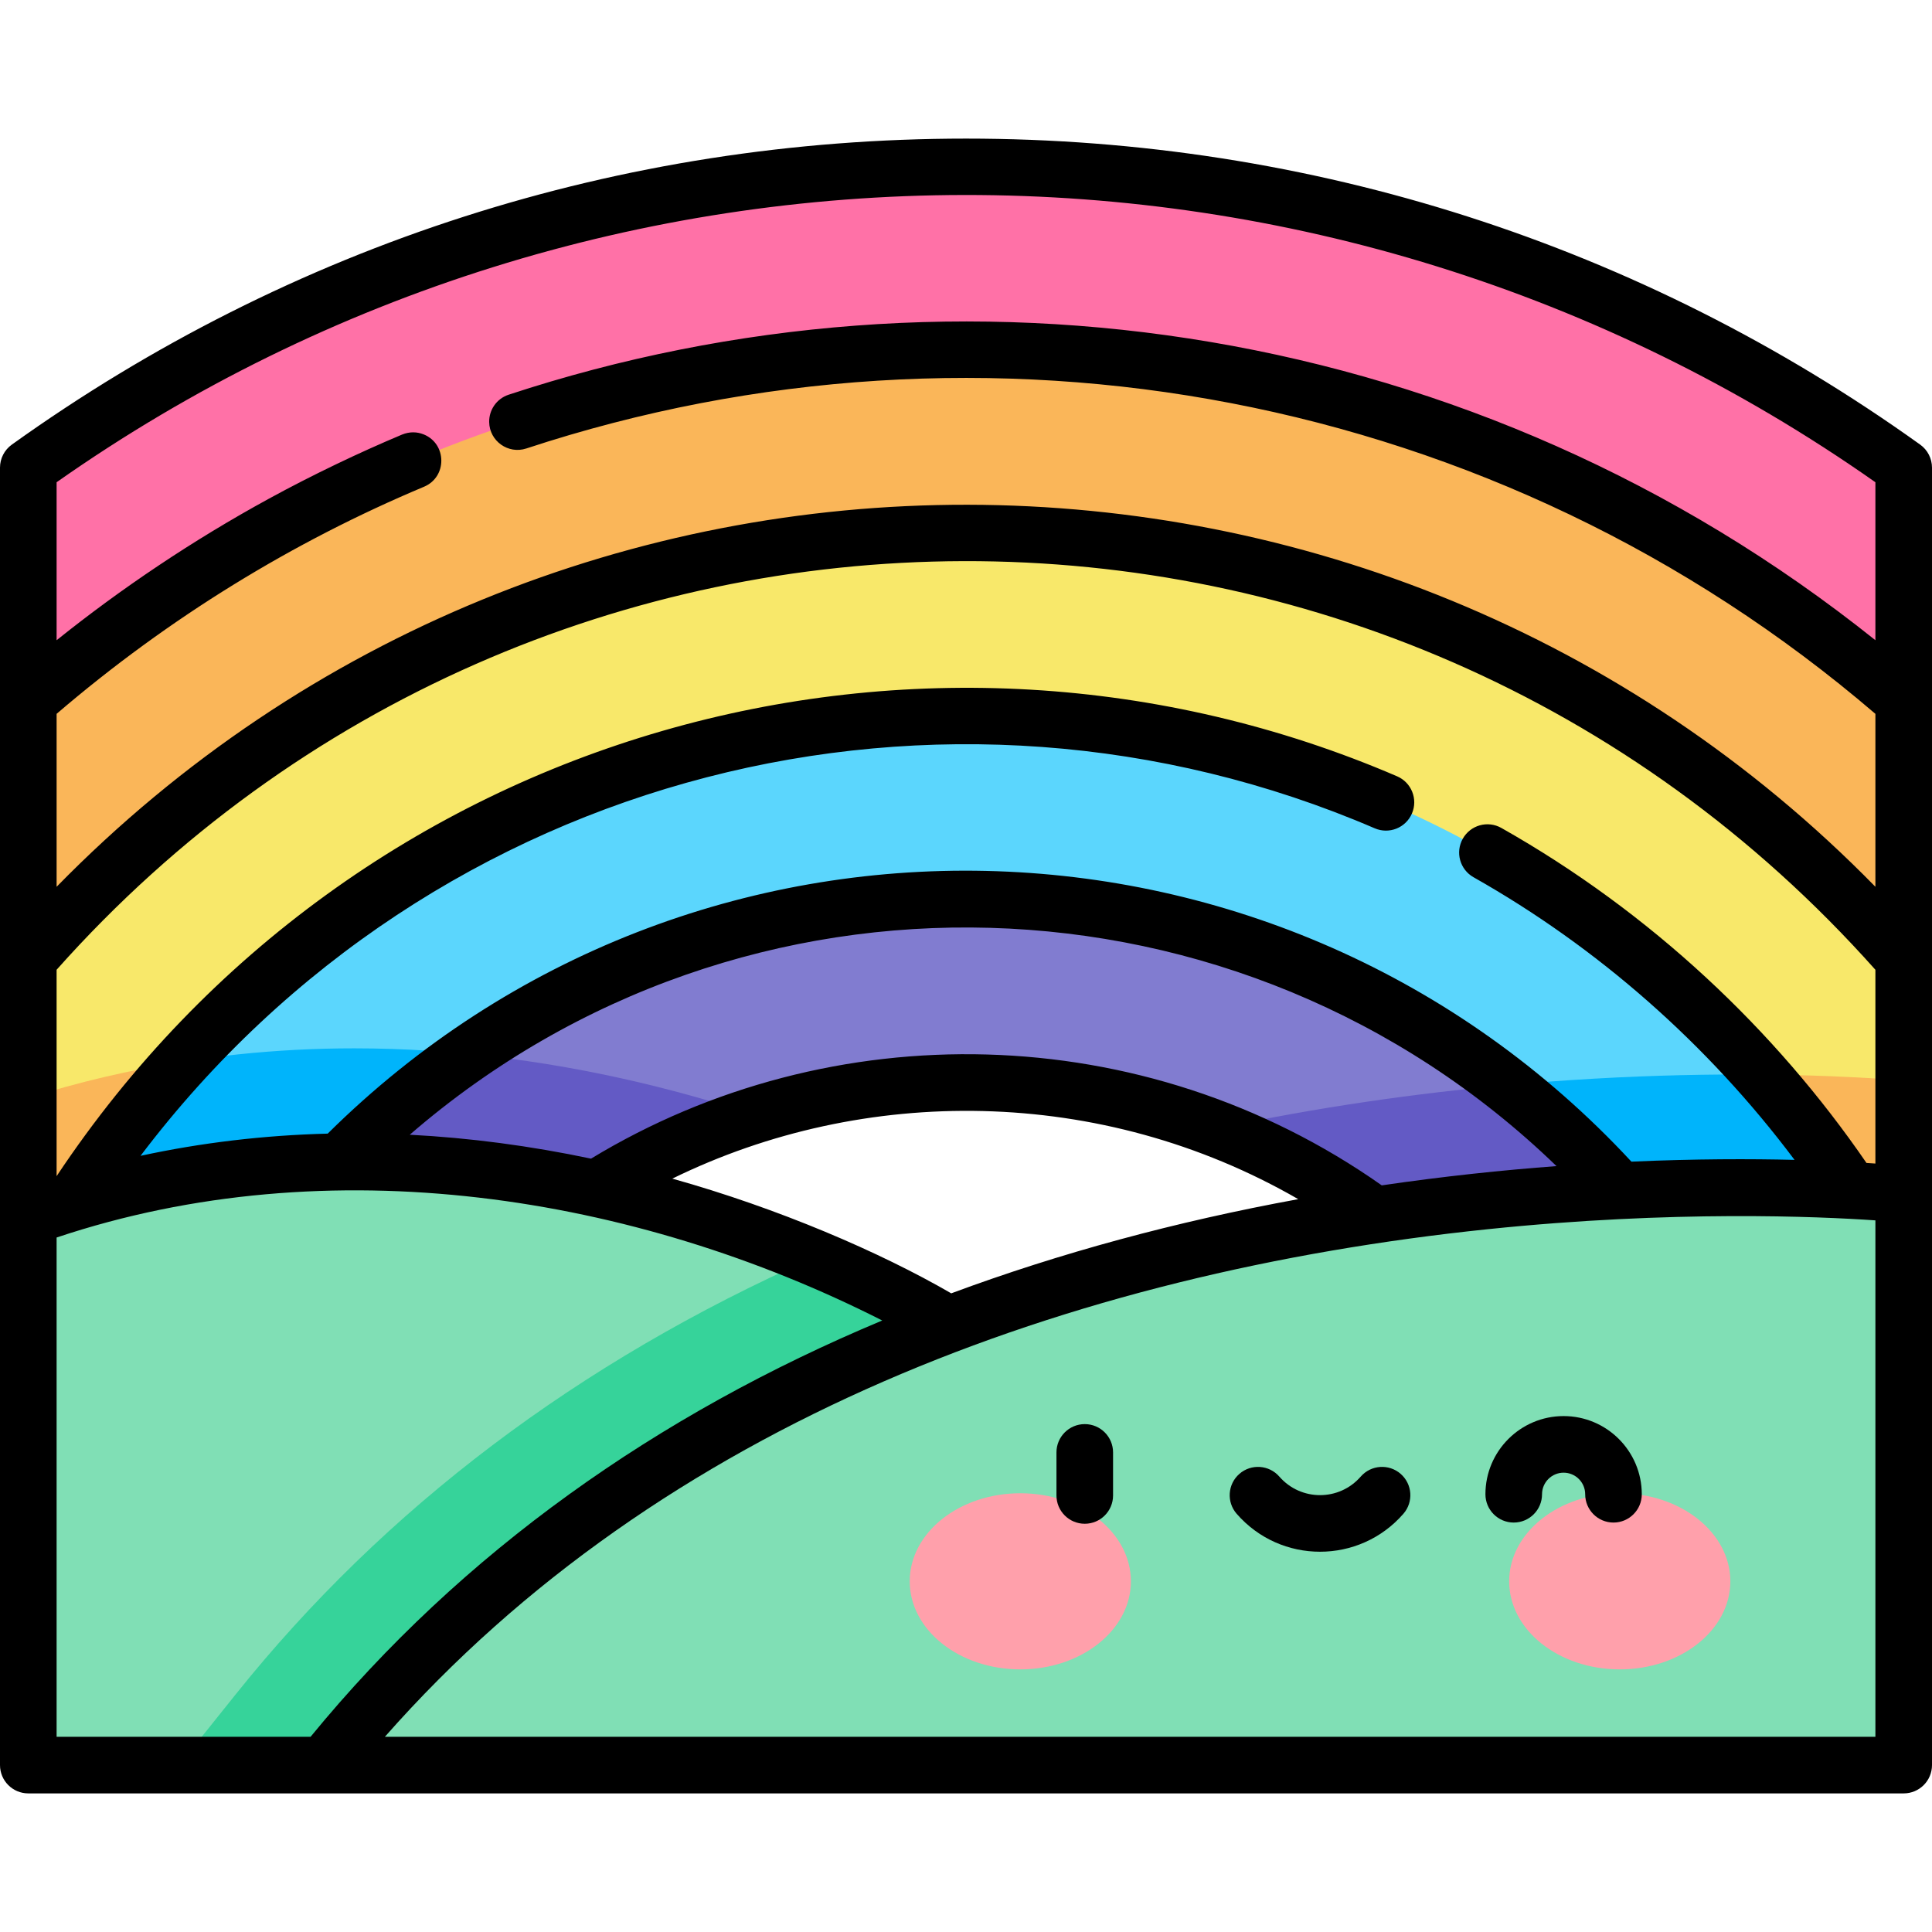 <svg id="Capa_1" enable-background="new 0 0 512 512" height="512" viewBox="0 0 512 512" width="512" xmlns="http://www.w3.org/2000/svg"><path d="m7.5 254.146v-68.425l26.137-53.785 95.773-42.748 126.59-22.392 127.521 18.999 97.279 50.213 23.7 49.713v68.425h-31.164l-48.084-38.07-60.97-33.248-108.282-18.321-110.883 21.214-70.425 39.855-29.52 28.57z" fill="#fab659"/><path d="m504.5 123.926v61.795c-68.9-60.125-156.176-92.955-248.5-92.955s-179.6 32.83-248.5 92.955v-61.795c70.007-50.166 155.807-79.695 248.5-79.695s178.493 29.529 248.5 79.695z" fill="#ff71a7"/><path d="m91.262 306.603c-.398.408-.806.835-1.204 1.243l-32.684 20.531-37.984-9.708 25.781-64.523 29.52-28.57 70.425-39.855 110.884-21.214 108.282 18.321 60.97 33.249 48.084 38.069 17.186 61.348-27.703 18.65-33.606-18.601c-2.737-3.038-5.562-6.028-8.474-8.94l-42.012-6.725-63.152-30.195-55.938-9.5-57.379 12.214-57.14 23.749z" fill="#5bd6fd"/><path d="m362.195 291.973 16.531 7.904 42.012 6.726c2.912 2.912 5.737 5.902 8.474 8.94l33.606 18.601 27.703-18.649-8.516-30.399c-6.06-.207-13.066-.349-20.89-.349-26.22-.001-60.531 1.574-98.92 7.226z" fill="#00b4fb"/><path d="m168.171 286.563c-22.325-5.179-47.436-8.742-74.297-8.742-20.686 0-40.989 2.134-60.699 6.352l-13.783 34.495 37.984 9.708 32.684-20.531c.398-.408.806-.834 1.204-1.242l53.855-10.458z" fill="#00b4fb"/><path d="m90.058 307.845c.398-.408.806-.835 1.204-1.243 44.002-44.002 102.506-68.24 164.738-68.24s120.736 24.238 164.738 68.24c2.912 2.912 5.737 5.902 8.474 8.94l-27.915 22.899-37.015-16.443c-31.286-22.782-68.833-35.101-108.282-35.101-35.217 0-68.91 9.814-97.992 28.121l-39.1 16.524z" fill="#817cd0"/><path d="m503.989 316.45-8.713 10.343-4.754-11.299c-10.26-15.376-22.103-29.849-35.469-43.216-53.166-53.165-123.862-82.441-199.053-82.441s-145.887 29.276-199.052 82.442c-14.279 14.289-26.821 29.83-37.557 46.39v.01l-5.093 10.801-6.798-6.871v-68.464c4.844-5.533 9.882-10.93 15.124-16.182 62.338-62.337 145.217-96.661 233.376-96.661s171.038 34.324 233.376 96.663c5.242 5.251 10.28 10.649 15.124 16.182v62.358" fill="#f8e86a"/><path d="m503.989 316.45.511.053v-30.129c-5.762-.493-19.041-1.437-37.708-1.603 8.658 9.761 16.586 20.017 23.73 30.723l4.754 11.298z" fill="#fab659"/><path d="m364.282 321.998 37.015 16.443 27.915-22.898c-2.737-3.038-5.562-6.028-8.474-8.94-6.826-6.826-14.002-13.174-21.485-19.032-23.614 2.145-49.661 5.747-76.952 11.569 14.867 5.722 28.967 13.381 41.981 22.858z" fill="#635ac5"/><path d="m158.007 315.019c13.167-8.289 27.28-14.829 42.05-19.513-21.625-7.125-47.468-13.451-76.035-16.211-11.605 8.012-22.576 17.123-32.761 27.309-.398.408-.806.834-1.204 1.242l28.849 23.698z" fill="#635ac5"/><path d="m19.391 318.678v-.01c8.5-13.111 18.15-25.571 28.88-37.289-13.874 2.189-27.488 5.386-40.772 9.585v31.645l6.798 6.869z" fill="#fab659"/><path d="m251.32 351.026s-117.284-73.88-243.82-28.417v145.16h78.385z" fill="#80dfb5"/><path d="m85.885 467.768 165.435-116.742s-13.294-8.367-35.736-17.735c-62.283 27.64-113.632 66.402-153.119 115.729l-15.009 18.749h38.429z" fill="#36d39a"/><path d="m504.5 316.502s-274.084-29.276-418.615 151.267h418.615z" fill="#80dfb5"/><ellipse cx="270.392" cy="419.066" fill="#ffa0ab" rx="29.308" ry="23.339"/><ellipse cx="429.251" cy="419.066" fill="#ffa0ab" rx="29.308" ry="23.339"/><path d="m287.473 377.405c-4.142 0-7.5 3.358-7.5 7.5v11.406c0 4.142 3.358 7.5 7.5 7.5s7.5-3.358 7.5-7.5v-11.406c0-4.142-3.358-7.5-7.5-7.5z"/><path d="m371.187 390.587c-3.123-2.721-7.86-2.396-10.582.727-5.701 6.542-15.849 6.561-21.567 0-2.722-3.123-7.459-3.448-10.582-.727-3.123 2.722-3.448 7.459-.727 10.582 11.69 13.415 32.506 13.401 44.184 0 2.722-3.123 2.396-7.86-.726-10.582z"/><path d="m414.372 375.275c-11.424 0-20.718 9.294-20.718 20.718 0 4.142 3.358 7.5 7.5 7.5s7.5-3.358 7.5-7.5c0-3.153 2.565-5.718 5.718-5.718s5.718 2.565 5.718 5.718c0 4.142 3.358 7.5 7.5 7.5s7.5-3.358 7.5-7.5c0-11.424-9.294-20.718-20.718-20.718z"/><path d="m504.5 475.268c4.142 0 7.5-3.358 7.5-7.5v-151.267c0-30.036 0-172.184 0-192.575 0-2.418-1.166-4.688-3.131-6.096-74.039-53.055-161.48-81.099-252.869-81.099s-178.83 28.044-252.869 81.099c-1.965 1.408-3.131 3.678-3.131 6.096v61.795 282.047c0 4.142 3.357 7.5 7.5 7.5zm-7.5-218.269v51.352c-.742-.051-1.528-.104-2.363-.157-24.134-35.159-57.028-66.328-96.759-88.779-3.606-2.038-8.181-.766-10.219 2.84s-.766 8.182 2.84 10.22c32.946 18.608 62.073 44.227 85.075 74.904-11.653-.286-26.308-.285-43.234.469-92.334-99.581-248.606-103.404-345.5-7.425-16.879.426-33.482 2.398-49.598 5.884 77.783-102.76 213.213-135.795 327.083-86.795 3.776 1.628 8.205-.095 9.854-3.925 1.65-3.833-.154-8.232-3.925-9.854-125.096-53.834-275.724-13.571-355.254 105.96v-54.693c127.682-143.526 352.665-145.255 482-.001zm-244.913 85.749c-18.911-10.964-45.941-22.574-73.917-30.398 50.758-24.879 113.608-24.689 165.878 5.44-32.486 5.946-63.253 14.3-91.961 24.958zm-95.458-35.694c-16.121-3.402-32.204-5.521-48.042-6.337 88.431-76.588 220.442-72.402 303.902 8.314-14.355 1.07-29.908 2.701-46.31 5.102-63.158-44.468-146.018-45.648-209.55-7.079zm-141.629 20.9c72.319-24.205 153.151-11.316 218.8 21.99-59.456 24.859-111.31 61.241-151.494 110.324h-67.306zm482 132.314h-395.004c73.244-83.167 181.624-123.024 292.321-134.52 49.099-5.083 87.734-3.37 102.683-2.335zm-482-332.468c143.806-101.098 337.053-101.901 482 0v41.866c-105.875-84.7-243.023-104.33-362.21-65.062-3.206 1.056-5.209 4.062-5.154 7.247.084 5.061 5.057 8.58 9.848 7 121.464-40.032 257.494-15.414 357.516 70.329v45.828c-131.558-134.432-349.315-135.547-482 0v-45.833c29.776-25.518 62.738-45.652 97.371-60.184 6.163-2.588 6.076-11.349-.064-13.858-1.794-.733-3.774-.773-5.779.043-11.222 4.71-23.587 10.604-35.24 16.968-20.228 11.045-39.27 23.872-56.288 37.525z"/></svg>